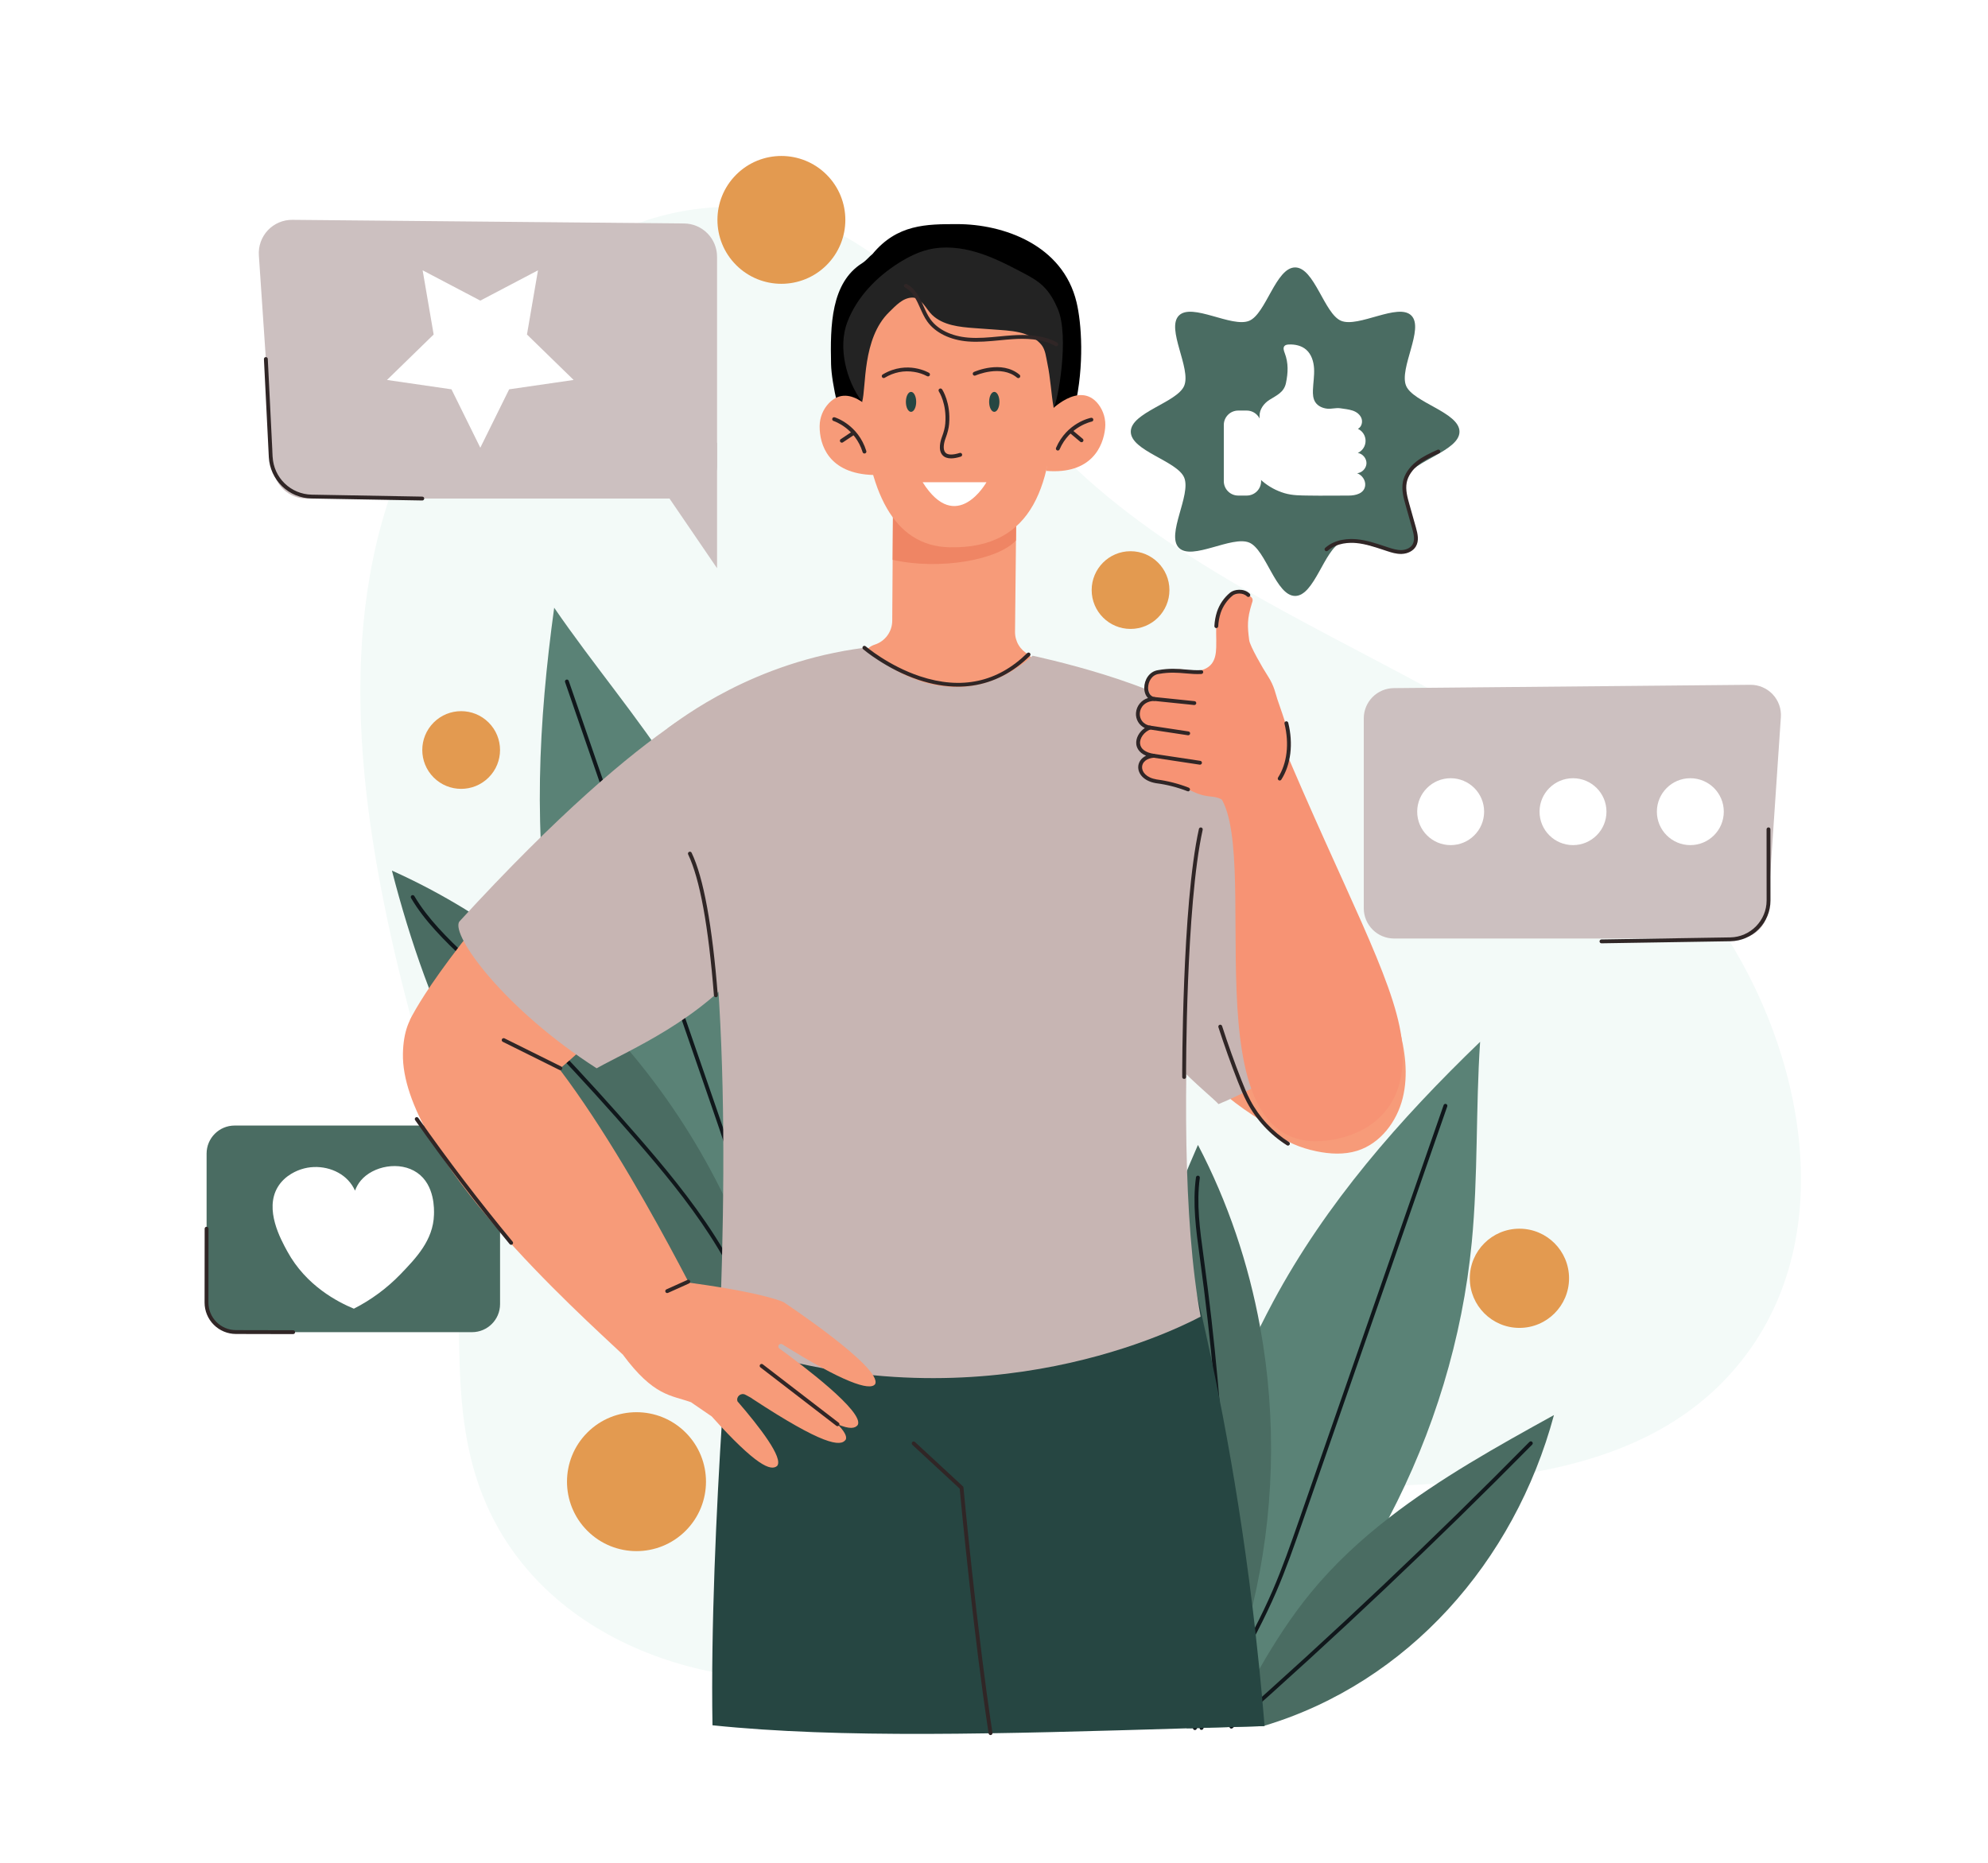 <svg width="447" height="419" viewBox="0 0 447 419" fill="none" xmlns="http://www.w3.org/2000/svg">
<rect x="0" y="0" width="447" height="419" fill="#333333" stroke="none"/>
<g clip-path="url(#clip0_85_50527)">
<path d="M447 -21H0V419H447V-21Z" fill="white"/>
<path d="M303.482 334.528C332.544 333.395 366.823 332.608 388.241 309.843C413.964 282.501 406.753 239.907 388.322 210.753C353.114 155.062 279.771 145.933 236.023 99.54C216.592 78.932 200.751 49.821 169.503 46.8C136.42 43.603 107.581 69.608 93.613 97.347C75.34 133.633 79.935 176.051 88.75 214.244C93.187 233.462 99.48 252.364 102.031 271.977C104.662 292.199 100.838 313.579 107.387 333.168C118.895 367.574 157.401 381.527 191.121 376.901C231.661 371.339 261.935 336.148 303.482 334.528Z" fill="#F3FAF8"/>
<path d="M106.129 253.099H52.762C49.278 253.099 46.453 255.922 46.453 259.405V293.256C46.453 296.739 49.278 299.562 52.762 299.562H106.129C109.613 299.562 112.438 296.739 112.438 293.256V259.405C112.438 255.922 109.613 253.099 106.129 253.099Z" fill="#4A6C62"/>
<path d="M65.92 299.996L53.037 299.968C51.169 299.961 49.379 299.215 48.06 297.892C46.741 296.569 46.001 294.778 46 292.911L46.017 276.293C46.017 276.178 46.063 276.068 46.144 275.986C46.226 275.905 46.336 275.859 46.451 275.859C46.566 275.859 46.676 275.905 46.758 275.986C46.839 276.068 46.885 276.178 46.885 276.293L46.867 292.911C46.867 294.549 47.516 296.12 48.673 297.28C49.83 298.439 51.399 299.094 53.038 299.099L65.92 299.127C66.035 299.127 66.145 299.173 66.227 299.254C66.308 299.336 66.354 299.446 66.354 299.561C66.354 299.676 66.308 299.786 66.227 299.868C66.145 299.949 66.035 299.995 65.92 299.995V299.996Z" fill="#302626"/>
<path d="M79.827 267.732C79.439 266.875 78.914 266.088 78.272 265.4C75.721 262.682 71.379 261.724 67.712 262.94C67.074 263.151 64.069 264.147 62.398 267.019C59.488 272.024 63.049 278.558 64.602 281.395C68.848 289.179 76.017 292.808 79.567 294.282C83.472 292.292 87.019 289.668 90.064 286.516C93.582 282.855 97.401 278.881 97.579 273.176C97.617 271.947 97.786 266.49 93.821 263.721C89.917 260.999 83.882 262.175 81.123 265.47C80.563 266.143 80.124 266.909 79.827 267.732Z" fill="white"/>
<path d="M390.699 211.04H313.453C311.646 211.04 309.913 210.323 308.636 209.046C307.358 207.769 306.641 206.037 306.641 204.231V161.545C306.641 159.75 307.35 158.028 308.614 156.752C309.878 155.477 311.594 154.752 313.39 154.736L393.566 153.99C394.504 153.982 395.434 154.167 396.297 154.534C397.16 154.901 397.938 155.443 398.582 156.124C399.227 156.806 399.723 157.614 400.04 158.496C400.358 159.378 400.489 160.317 400.427 161.253L397.499 204.685C397.384 206.409 396.618 208.025 395.355 209.205C394.092 210.386 392.427 211.042 390.699 211.04Z" fill="#CCC0C0"/>
<path d="M326.18 190.039C330.335 190.039 333.704 186.672 333.704 182.519C333.704 178.365 330.335 174.998 326.18 174.998C322.025 174.998 318.656 178.365 318.656 182.519C318.656 186.672 322.025 190.039 326.18 190.039Z" fill="white"/>
<path d="M353.688 190.039C357.843 190.039 361.212 186.672 361.212 182.519C361.212 178.365 357.843 174.998 353.688 174.998C349.533 174.998 346.164 178.365 346.164 182.519C346.164 186.672 349.533 190.039 353.688 190.039Z" fill="white"/>
<path d="M380.071 190.039C384.226 190.039 387.594 186.672 387.594 182.519C387.594 178.365 384.226 174.998 380.071 174.998C375.915 174.998 372.547 178.365 372.547 182.519C372.547 186.672 375.915 190.039 380.071 190.039Z" fill="white"/>
<path d="M360.094 212.119C359.979 212.12 359.868 212.075 359.786 211.995C359.704 211.914 359.657 211.804 359.656 211.689C359.655 211.574 359.7 211.464 359.781 211.382C359.861 211.3 359.971 211.253 360.086 211.252L389.058 210.789C393.562 210.717 397.225 206.995 397.221 202.492L397.21 186.487C397.21 186.372 397.256 186.262 397.337 186.18C397.419 186.099 397.529 186.053 397.644 186.053C397.759 186.053 397.87 186.099 397.951 186.18C398.032 186.262 398.078 186.372 398.078 186.487L398.089 202.492C398.091 204.897 397.146 207.207 395.459 208.921C393.772 210.636 391.478 211.619 389.072 211.657L360.1 212.12L360.094 212.119Z" fill="#302626"/>
<path d="M68.892 112.109H153.747C155.731 112.109 157.634 111.321 159.038 109.918C160.441 108.515 161.229 106.613 161.229 104.629V57.731C161.229 55.76 160.45 53.867 159.062 52.467C157.673 51.066 155.788 50.27 153.815 50.252L65.74 49.433C64.709 49.423 63.687 49.627 62.739 50.03C61.79 50.434 60.935 51.029 60.227 51.779C59.52 52.529 58.975 53.417 58.627 54.387C58.279 55.357 58.135 56.389 58.205 57.417L61.423 105.127C61.55 107.021 62.391 108.796 63.778 110.092C65.165 111.388 66.993 112.109 68.892 112.109Z" fill="#CCC0C0"/>
<path d="M161.229 99.554V127.772L145.227 104.327L161.229 99.554Z" fill="#CCC0C0"/>
<path d="M94.948 112.542H94.941L70.051 112.097C67.57 112.047 65.201 111.06 63.418 109.334C61.636 107.609 60.573 105.273 60.444 102.797L59.344 80.752C59.339 80.637 59.379 80.525 59.456 80.439C59.533 80.354 59.641 80.303 59.756 80.297C59.871 80.291 59.984 80.332 60.069 80.409C60.155 80.486 60.206 80.594 60.212 80.709L61.306 102.753C61.424 105.01 62.392 107.139 64.017 108.712C65.641 110.284 67.801 111.184 70.062 111.23L94.956 111.675C95.013 111.676 95.069 111.687 95.121 111.71C95.174 111.732 95.221 111.764 95.261 111.805C95.301 111.845 95.333 111.894 95.354 111.946C95.376 111.999 95.386 112.056 95.386 112.113C95.385 112.169 95.374 112.226 95.351 112.278C95.329 112.331 95.297 112.378 95.256 112.418C95.215 112.458 95.167 112.489 95.114 112.511C95.062 112.532 95.005 112.543 94.948 112.542Z" fill="#302626"/>
<path d="M107.998 67.6L120.966 60.785L118.489 75.218L128.98 85.439L114.482 87.545L107.998 100.677L101.514 87.545L87.016 85.439L97.507 75.218L95.031 60.785L107.998 67.6Z" fill="white"/>
<path d="M328.164 97.072C328.164 101.408 317.719 103.63 316.157 107.398C314.536 111.3 320.285 120.246 317.34 123.19C314.395 126.134 305.449 120.387 301.541 122.006C297.771 123.569 295.546 134.008 291.211 134.008C286.875 134.008 284.65 123.569 280.88 122.006C276.977 120.387 268.027 126.134 265.081 123.19C262.136 120.246 267.886 111.303 266.266 107.398C264.702 103.63 254.258 101.405 254.258 97.072C254.258 92.74 264.702 90.514 266.266 86.746C267.886 82.844 262.136 73.897 265.081 70.953C268.027 68.009 276.972 73.757 280.88 72.137C284.65 70.575 286.876 60.136 291.211 60.136C295.545 60.136 297.771 70.575 301.541 72.137C305.445 73.757 314.396 68.01 317.34 70.954C320.284 73.898 314.536 82.842 316.157 86.744C317.719 90.514 328.164 92.739 328.164 97.072Z" fill="#4A6C62"/>
<path d="M282.064 106.346C282.599 107.03 283.202 107.658 283.863 108.221C285.308 109.444 286.991 110.355 288.805 110.896C290.637 111.438 292.406 111.404 294.289 111.438C297.281 111.489 300.278 111.438 303.27 111.438C304.764 111.438 306.74 111.004 306.957 109.209C307.096 108.017 306.273 106.833 305.154 106.413C306.261 106.315 307.214 105.309 307.25 104.2C307.286 103.091 306.404 102.023 305.307 101.851C305.824 101.613 306.263 101.232 306.571 100.754C306.88 100.275 307.045 99.718 307.047 99.148C307.049 98.579 306.889 98.021 306.584 97.539C306.28 97.058 305.844 96.674 305.329 96.432C306.139 96.021 306.441 94.925 306.128 94.073C305.814 93.221 305.014 92.618 304.153 92.332C303.253 92.033 302.27 91.946 301.349 91.805C300.392 91.66 299.397 92.003 298.413 91.896C297.373 91.788 296.32 91.316 295.749 90.441C295.23 89.645 295.175 88.639 295.212 87.689C295.274 86.096 295.55 84.507 295.469 82.914C295.388 81.32 294.885 79.662 293.676 78.617C292.623 77.711 291.164 77.395 289.772 77.468C289.428 77.485 289.051 77.54 288.82 77.793C288.443 78.212 288.667 78.864 288.869 79.39C289.73 81.638 289.628 83.82 289.148 86.126C288.714 88.215 287.094 88.871 285.426 89.92C284.158 90.721 283.159 92.101 283.207 93.6C283.352 98.017 281.653 101.956 282.064 106.346Z" fill="white"/>
<path d="M280.322 92.323H278.41C276.622 92.323 275.172 93.772 275.172 95.56V108.2C275.172 109.987 276.622 111.437 278.41 111.437H280.322C282.11 111.437 283.56 109.987 283.56 108.2V95.56C283.56 93.772 282.11 92.323 280.322 92.323Z" fill="white"/>
<path d="M314.995 124.565C313.93 124.565 312.905 124.261 311.862 123.915C311.568 123.82 311.274 123.722 310.98 123.625C309.04 122.981 307.034 122.315 305 122.12C303.481 121.976 300.64 122.006 298.562 123.833C298.52 123.873 298.47 123.905 298.415 123.925C298.361 123.946 298.302 123.956 298.244 123.953C298.185 123.951 298.128 123.936 298.075 123.911C298.022 123.886 297.975 123.85 297.936 123.806C297.898 123.762 297.868 123.711 297.85 123.656C297.832 123.6 297.825 123.541 297.83 123.483C297.835 123.425 297.851 123.368 297.879 123.316C297.907 123.265 297.944 123.219 297.99 123.182C300.313 121.14 303.43 121.1 305.082 121.258C307.214 121.462 309.268 122.143 311.253 122.802C311.546 122.899 311.839 122.997 312.132 123.092C313.166 123.43 314.178 123.73 315.177 123.691C316.012 123.657 317.087 123.312 317.603 122.444C318.19 121.452 317.891 120.133 317.534 118.867L316.063 113.646C315.606 112.026 315.087 110.19 315.439 108.361C315.765 106.688 316.843 105.055 318.487 103.767C319.932 102.633 321.604 101.874 323.221 101.139C323.273 101.114 323.33 101.099 323.388 101.096C323.446 101.093 323.503 101.101 323.558 101.121C323.612 101.141 323.663 101.171 323.705 101.21C323.748 101.249 323.782 101.297 323.806 101.349C323.83 101.402 323.843 101.459 323.845 101.517C323.846 101.575 323.836 101.633 323.815 101.687C323.794 101.74 323.763 101.79 323.722 101.831C323.682 101.873 323.633 101.906 323.58 101.928C322.01 102.641 320.385 103.38 319.025 104.448C317.545 105.608 316.576 107.056 316.294 108.525C315.983 110.151 316.471 111.885 316.901 113.411L318.373 118.632C318.78 120.08 319.115 121.602 318.352 122.887C317.772 123.863 316.57 124.504 315.215 124.558C315.139 124.564 315.066 124.565 314.995 124.565Z" fill="#302626"/>
<path d="M332.803 234.269C331.798 249.27 332.369 264.361 330.928 279.329C328.849 300.953 322.377 322.078 312.285 341.311C304.695 355.801 295.072 369.133 283.707 380.901C281.295 383.395 278.804 385.812 276.236 388.153C276.154 388.229 276.071 388.305 275.989 388.379L272.105 388.487L270.147 388.547L268.662 388.59C268.277 388.603 267.891 388.614 267.507 388.625C268.375 380.857 267.309 372.662 267.239 364.832C267.106 349.912 269.647 335.085 274.223 320.864C274.466 320.103 274.717 319.344 274.976 318.588C277.319 311.682 280.111 304.937 283.334 298.396C284.287 296.474 285.269 294.567 286.281 292.677C298.175 270.528 314.7 251.721 332.803 234.269Z" fill="#5A8276"/>
<path d="M270.154 388.988C270.078 388.988 270.003 388.968 269.937 388.93C269.871 388.892 269.816 388.838 269.777 388.772C269.739 388.706 269.719 388.631 269.719 388.555C269.719 388.478 269.739 388.403 269.777 388.337C271.435 385.413 273.091 382.489 274.747 379.567C275.304 378.584 276.039 377.291 276.782 375.962C278.221 373.409 280.099 370.038 281.879 366.598C283.536 363.39 284.928 360.476 286.135 357.684C288.362 352.541 290.24 347.15 292.056 341.936L292.066 341.909C302.91 310.776 313.753 279.643 324.593 248.513C324.631 248.404 324.711 248.315 324.814 248.265C324.918 248.214 325.037 248.208 325.146 248.245C325.255 248.283 325.344 248.363 325.394 248.466C325.444 248.57 325.451 248.689 325.413 248.798C314.569 279.929 303.725 311.061 292.881 342.194L292.871 342.222C291.05 347.45 289.166 352.856 286.927 358.028C285.711 360.838 284.311 363.773 282.646 366.995C280.86 370.449 278.976 373.824 277.535 376.388C276.791 377.712 276.055 379.011 275.497 379.994C273.841 382.919 272.184 385.842 270.527 388.764C270.49 388.831 270.436 388.887 270.371 388.926C270.305 388.965 270.231 388.987 270.154 388.988Z" fill="#10171B"/>
<path d="M349.403 318.206C340.511 351.266 316.53 378.34 284.351 388.048L284.018 388.148L276.141 388.375C276.18 388.301 276.218 388.229 276.249 388.158C278.491 383.837 280.76 379.517 283.18 375.293C286.623 369.276 290.37 363.454 294.767 358.102C299.941 351.803 305.884 346.295 312.299 341.318C323.737 332.435 336.671 325.237 349.403 318.206Z" fill="#4A6C62"/>
<path d="M276.872 388.703C276.784 388.703 276.697 388.676 276.625 388.626C276.552 388.576 276.497 388.505 276.466 388.423C276.434 388.34 276.429 388.25 276.45 388.165C276.471 388.079 276.518 388.002 276.584 387.944C299.641 367.566 322.291 346.131 343.903 324.229C343.985 324.151 344.094 324.107 344.207 324.107C344.32 324.108 344.429 324.153 344.509 324.232C344.59 324.311 344.636 324.419 344.639 324.532C344.641 324.645 344.599 324.755 344.521 324.838C322.895 346.754 300.23 368.204 277.158 388.594C277.079 388.664 276.977 388.702 276.872 388.703Z" fill="#10171B"/>
<path d="M281.605 361.231C280.391 366.289 278.906 371.278 277.158 376.178C275.669 380.359 273.986 384.464 272.11 388.494L270.152 388.554L268.667 388.597C268.282 388.61 267.896 388.621 267.512 388.632L266.843 388.652C265.726 383.187 264.1 377.931 262.506 372.351C260.347 364.821 257.534 357.483 255.627 349.884C249.518 325.549 253.579 300.282 261.863 276.402C264.094 269.97 266.634 263.641 269.358 257.457C276.082 270.303 280.738 284.158 283.337 298.401C287.127 319.238 286.537 340.635 281.605 361.231Z" fill="#4A6C62"/>
<path d="M268.669 389.031C268.607 389.031 268.546 389.017 268.49 388.992C268.438 388.969 268.391 388.935 268.352 388.894C268.313 388.852 268.282 388.803 268.262 388.75C268.242 388.696 268.233 388.64 268.235 388.583C268.236 388.526 268.25 388.469 268.273 388.418C275.726 372.023 275.527 353.165 274.755 336.776C274.507 331.504 274.184 326.163 273.797 320.903C273.541 317.422 273.255 313.897 272.935 310.426C272.113 301.394 271.071 292.241 269.837 283.219L269.728 282.409C268.932 276.614 268.108 270.621 268.916 264.74C268.924 264.684 268.943 264.629 268.972 264.58C269 264.531 269.039 264.488 269.084 264.454C269.129 264.419 269.181 264.394 269.236 264.38C269.291 264.365 269.349 264.362 269.405 264.37C269.462 264.377 269.516 264.396 269.565 264.425C269.615 264.454 269.658 264.492 269.692 264.537C269.726 264.583 269.752 264.634 269.766 264.689C269.78 264.745 269.784 264.802 269.776 264.858C268.985 270.621 269.8 276.553 270.588 282.29L270.697 283.102C271.933 292.134 272.974 301.299 273.799 310.344C274.116 313.82 274.407 317.351 274.667 320.837C275.056 326.104 275.379 331.452 275.627 336.732C276.002 344.697 276.269 354.082 275.4 363.309C274.478 373.1 272.407 381.429 269.068 388.773C269.034 388.85 268.978 388.916 268.907 388.962C268.836 389.007 268.753 389.032 268.669 389.031Z" fill="#10171B"/>
<path d="M173.99 310.958C185.734 264.944 177.494 214.193 151.793 174.253C143.423 161.246 133.358 149.418 124.608 136.66C121.095 162.278 119.723 187.989 124.222 213.452C128.722 238.915 138.615 263.695 154.803 283.861C161.723 292.477 170.599 300.444 173.99 310.958Z" fill="#5A8276"/>
<path d="M173.638 310.552C173.533 310.553 173.432 310.517 173.352 310.449C173.272 310.381 173.22 310.287 173.204 310.184L170.262 290.987C169 282.754 167.695 274.241 165.524 266.056C164.043 260.472 162.123 254.913 160.266 249.537L127.058 153.391C127.038 153.337 127.029 153.279 127.032 153.221C127.034 153.164 127.048 153.107 127.073 153.055C127.098 153.002 127.132 152.956 127.175 152.917C127.219 152.878 127.269 152.849 127.323 152.83C127.378 152.811 127.436 152.803 127.494 152.807C127.551 152.811 127.608 152.826 127.659 152.852C127.711 152.878 127.757 152.914 127.795 152.958C127.832 153.002 127.861 153.053 127.878 153.108L161.087 249.254C162.947 254.646 164.873 260.22 166.363 265.838C168.545 274.064 169.854 282.6 171.12 290.856L174.062 310.053C174.07 310.109 174.068 310.166 174.054 310.222C174.041 310.277 174.016 310.329 173.983 310.375C173.949 310.421 173.906 310.46 173.858 310.489C173.809 310.519 173.755 310.538 173.698 310.547C173.678 310.55 173.658 310.552 173.638 310.552Z" fill="#10171B"/>
<path d="M175.647 308.992C167.421 260.006 133.47 216.084 88.125 195.767C96.307 227.488 109.958 259.154 135.897 279.175C142.277 284.1 149.224 288.239 155.763 292.949C162.889 298.081 169.616 302.609 175.647 308.992Z" fill="#4A6C62"/>
<path d="M171.345 303.634C171.246 303.634 171.151 303.601 171.074 303.54C170.997 303.479 170.944 303.393 170.922 303.297C166.726 284.87 154.317 269.428 143.014 256.403C130.977 242.528 118.16 229.023 104.932 216.269L104.322 215.68C99.984 211.508 95.51 207.194 92.419 201.932C92.361 201.833 92.344 201.715 92.373 201.603C92.402 201.492 92.474 201.397 92.574 201.339C92.673 201.28 92.791 201.264 92.903 201.293C93.014 201.322 93.109 201.394 93.167 201.493C96.197 206.652 100.634 210.923 104.924 215.055L105.536 215.645C118.78 228.416 131.611 241.938 143.67 255.84C149.162 262.169 155.482 269.742 160.709 277.912C166.269 286.603 169.886 294.846 171.77 303.111C171.795 303.223 171.775 303.34 171.714 303.437C171.653 303.534 171.556 303.603 171.444 303.629C171.411 303.635 171.378 303.637 171.345 303.634Z" fill="#10171B"/>
<path d="M284.346 388.138L284.005 388.148L276.128 388.375L275.995 388.381L272.111 388.489L270.153 388.549L268.668 388.592C268.283 388.605 267.897 388.616 267.513 388.627L266.844 388.646C224.579 389.908 188.895 390.945 160.201 387.959C159.451 343.942 165.153 282.041 165.153 282.041C165.153 282.041 242.627 276.743 261.866 276.397C263.644 276.366 264.925 276.375 265.6 276.436C267.552 284.451 270.399 295.803 273.367 310.381C273.901 313.012 274.439 315.748 274.982 318.588C277.313 330.865 279.645 345.097 281.607 361.226C281.831 363.058 282.048 364.914 282.258 366.794C282.573 369.57 282.876 372.399 283.168 375.283C283.354 377.132 283.535 379.003 283.71 380.897C283.927 383.243 284.135 385.625 284.335 388.041C284.341 388.082 284.342 388.108 284.346 388.138Z" fill="#264642"/>
<path d="M222.721 390.163C222.617 390.163 222.517 390.125 222.438 390.058C222.36 389.99 222.308 389.897 222.292 389.794C218.896 367.597 216.019 337.265 215.786 334.746L205.139 324.894C205.055 324.816 205.005 324.707 205 324.592C204.996 324.477 205.037 324.365 205.116 324.281C205.194 324.197 205.302 324.147 205.417 324.142C205.532 324.138 205.644 324.18 205.729 324.258L216.497 334.222C216.575 334.295 216.624 334.394 216.634 334.5C216.663 334.819 219.628 366.63 223.153 389.664C223.171 389.778 223.142 389.893 223.074 389.986C223.006 390.078 222.904 390.14 222.79 390.157C222.767 390.161 222.744 390.163 222.721 390.163Z" fill="#302626"/>
<path d="M150.066 300.24C151.917 299.487 155.258 288.946 154.766 288.199C145.417 270.323 118.856 221.295 103.571 222.788C95.815 223.547 90.788 227.208 90.597 236.946C90.153 259.657 130.281 295.386 140.047 304.611C143.34 302.944 146.644 301.628 150.066 300.24Z" fill="#F79B79"/>
<path d="M289.683 212.14L305.552 227.25L302.288 258.813C302.288 258.813 277.536 258.128 254.402 221.587C253.979 220.612 289.683 212.14 289.683 212.14Z" fill="#F79B79"/>
<path d="M272.017 162.809C272.017 162.809 286.613 176.449 301.631 223.815C301.631 227.429 295.47 239.365 273.978 248.281C271.047 244.62 212.008 201.673 272.017 162.809Z" fill="#C7B5B3"/>
<path d="M150.017 217.115C150.017 217.115 131.86 236.654 116.166 248.078C117.195 247.307 92.172 229.41 92.172 229.41C92.172 229.41 97.731 216.413 129.355 182.447C130.146 181.984 150.017 217.115 150.017 217.115Z" fill="#F79B79"/>
<path d="M166.467 154.816C166.467 154.816 148.123 158.273 103.258 207.254C101.359 210.328 113.405 226.912 134.154 240.222C149.204 231.866 198.29 213.17 166.467 154.816Z" fill="#C7B5B3"/>
<path d="M241.633 91.697C241.346 92.926 239.276 98.973 237.848 100.878C232.089 108.562 224.865 113.583 215.237 113.583C207.615 113.583 200.456 110.454 194.849 105.304C192.119 102.795 192.61 102.443 190.97 99.109C189.047 95.197 186.965 86.249 186.865 81.891C186.666 73.208 186.837 63.6 193.862 59.174C194.737 58.622 195.38 57.765 196.179 57.123C201.746 50.396 208.308 50.396 215.238 50.396C225.549 50.396 238.997 55.008 242.075 68.022C243.157 72.608 243.895 81.99 241.633 91.697Z" fill="black"/>
<path d="M200.619 139.596L200.9 97.948L228.553 110.818L228.228 142.081C228.217 143.126 228.495 144.155 229.033 145.052C229.57 145.949 230.345 146.68 231.272 147.165L236.977 153.971C236.977 153.971 226.374 187.757 187.992 153.971C192.922 152.57 192.688 146.245 196.691 144.954C197.827 144.588 198.817 143.873 199.523 142.911C200.228 141.949 200.612 140.789 200.619 139.596Z" fill="#F79B79"/>
<path d="M200.711 125.885C211.417 128.293 224.514 125.87 228.438 121.515L228.546 110.818L200.861 103.513L200.711 125.885Z" fill="#EF8564"/>
<path d="M193.926 91.856C195.148 110.238 200.751 122.793 213.494 123.069C232.656 123.482 236.745 108.48 236.978 88.978C237.195 70.558 225.706 59.839 212.988 60.687C200.27 61.536 192.702 73.475 193.926 91.856Z" fill="#F79B79"/>
<path d="M204.846 92.613C205.485 92.613 206.004 91.607 206.004 90.367C206.004 89.126 205.485 88.121 204.846 88.121C204.206 88.121 203.688 89.126 203.688 90.367C203.688 91.607 204.206 92.613 204.846 92.613Z" fill="#264642"/>
<path d="M223.564 92.613C224.204 92.613 224.723 91.607 224.723 90.367C224.723 89.126 224.204 88.121 223.564 88.121C222.925 88.121 222.406 89.126 222.406 90.367C222.406 91.607 222.925 92.613 223.564 92.613Z" fill="#264642"/>
<path d="M235.895 92.652C235.895 92.652 242.684 85.399 246.971 90.904C248.148 92.439 248.691 94.367 248.489 96.291C248.081 100.355 245.414 106.723 235.266 105.888C235.309 106.342 235.895 92.652 235.895 92.652Z" fill="#F79B79"/>
<path d="M237.848 101.312C237.789 101.312 237.73 101.3 237.676 101.276C237.624 101.253 237.577 101.221 237.537 101.18C237.497 101.139 237.466 101.091 237.445 101.038C237.424 100.985 237.413 100.928 237.414 100.871C237.415 100.814 237.427 100.758 237.45 100.706C239.899 95.046 245.114 93.985 245.334 93.947C245.445 93.93 245.558 93.957 245.65 94.022C245.742 94.086 245.805 94.184 245.826 94.294C245.847 94.404 245.825 94.518 245.764 94.612C245.702 94.706 245.607 94.773 245.498 94.798C245.443 94.809 240.51 95.828 238.247 101.05C238.213 101.128 238.157 101.194 238.086 101.241C238.015 101.287 237.932 101.312 237.848 101.312Z" fill="#302626"/>
<path d="M243.177 99.442C243.075 99.442 242.977 99.406 242.899 99.341L240.575 97.39C240.529 97.354 240.49 97.309 240.462 97.259C240.433 97.208 240.415 97.151 240.409 97.093C240.402 97.035 240.408 96.977 240.425 96.921C240.442 96.865 240.47 96.813 240.507 96.768C240.545 96.723 240.591 96.686 240.643 96.66C240.695 96.633 240.752 96.618 240.81 96.614C240.869 96.61 240.927 96.618 240.982 96.637C241.038 96.656 241.088 96.686 241.132 96.725L243.456 98.677C243.524 98.734 243.573 98.81 243.596 98.897C243.62 98.983 243.616 99.074 243.585 99.157C243.555 99.241 243.499 99.314 243.426 99.365C243.353 99.416 243.266 99.443 243.177 99.443V99.442Z" fill="#302626"/>
<path d="M197.215 93.585C197.215 93.585 191.258 85.633 186.395 90.64C185.058 92.037 184.307 93.893 184.297 95.827C184.258 99.911 186.215 106.532 196.392 106.81C196.301 107.258 197.215 93.585 197.215 93.585Z" fill="#F79B79"/>
<path d="M194.375 101.982C194.282 101.982 194.192 101.953 194.118 101.898C194.043 101.843 193.988 101.765 193.961 101.677C192.284 96.235 187.483 94.685 187.436 94.67C187.38 94.655 187.327 94.628 187.282 94.592C187.236 94.556 187.198 94.511 187.171 94.46C187.143 94.41 187.125 94.354 187.119 94.296C187.114 94.238 187.119 94.18 187.137 94.124C187.154 94.069 187.182 94.017 187.219 93.973C187.257 93.928 187.303 93.892 187.354 93.866C187.406 93.839 187.463 93.824 187.521 93.82C187.579 93.816 187.637 93.823 187.692 93.842C187.909 93.908 192.974 95.529 194.79 101.421C194.81 101.486 194.815 101.555 194.803 101.622C194.792 101.689 194.765 101.752 194.725 101.807C194.684 101.861 194.632 101.906 194.571 101.936C194.51 101.967 194.443 101.983 194.375 101.982Z" fill="#302626"/>
<path d="M189.286 99.543C189.193 99.543 189.102 99.513 189.027 99.457C188.952 99.402 188.897 99.324 188.87 99.235C188.843 99.145 188.846 99.05 188.877 98.962C188.909 98.875 188.967 98.799 189.045 98.748L191.568 97.067C191.664 97.005 191.78 96.984 191.892 97.008C192.003 97.031 192.101 97.097 192.164 97.192C192.227 97.286 192.25 97.402 192.228 97.514C192.207 97.625 192.142 97.724 192.049 97.789L189.526 99.47C189.455 99.517 189.371 99.543 189.286 99.543Z" fill="#302626"/>
<path d="M228.966 85.026C228.864 85.026 228.766 84.99 228.688 84.925C225.073 81.908 219.388 84.414 219.332 84.439C219.28 84.462 219.224 84.475 219.167 84.477C219.11 84.479 219.053 84.47 219 84.45C218.946 84.43 218.897 84.399 218.856 84.36C218.814 84.321 218.781 84.275 218.757 84.223C218.734 84.171 218.721 84.115 218.719 84.058C218.717 84.001 218.727 83.944 218.747 83.891C218.767 83.838 218.797 83.789 218.836 83.747C218.875 83.706 218.922 83.672 218.974 83.649C219.226 83.535 225.208 80.891 229.244 84.26C229.313 84.317 229.362 84.394 229.385 84.48C229.408 84.566 229.404 84.657 229.374 84.741C229.343 84.825 229.288 84.897 229.215 84.948C229.142 84.999 229.055 85.026 228.966 85.026Z" fill="#302626"/>
<path d="M236.91 91.697C236.335 88.402 236.211 85.044 235.511 81.766C235.211 80.357 235.077 78.659 234.152 77.525C233.238 76.409 231.917 75.626 230.574 75.147C228.691 74.477 226.67 74.328 224.678 74.184L219.147 73.785C215.742 73.539 212.039 73.167 209.575 70.804C208.199 69.485 207.17 66.837 205.051 66.919C202.932 67.001 201.364 68.788 199.925 70.183C193.794 76.136 194.804 87.231 193.843 90.367C190.241 85.558 188.374 78.062 190.518 72.435C192.662 66.808 197.075 62.279 202.144 59.09C204.195 57.8 206.388 56.696 208.737 56.126C212.326 55.259 216.129 55.672 219.667 56.741C223.204 57.809 226.517 59.507 229.791 61.227C231.501 62.126 233.232 63.05 234.615 64.403C236.038 65.793 237.029 67.573 237.821 69.403C240.529 75.674 237.818 90.456 236.91 91.697Z" fill="#232323"/>
<path d="M207.453 108.431H221.806C221.806 108.431 215.058 120.5 207.453 108.431Z" fill="white"/>
<path d="M213.849 103.076C213.025 103.076 212.391 102.845 211.954 102.384C210.849 101.217 211.481 99.089 211.804 98.229C212.238 97.079 212.471 96.132 212.545 95.25C212.921 90.778 211.123 88.059 211.106 88.032C211.041 87.937 211.017 87.82 211.039 87.707C211.061 87.594 211.127 87.494 211.222 87.43C211.318 87.365 211.435 87.342 211.548 87.364C211.661 87.385 211.76 87.451 211.825 87.546C211.906 87.667 213.81 90.549 213.409 95.323C213.329 96.287 213.076 97.307 212.616 98.533C212.189 99.671 211.956 101.125 212.584 101.785C213.094 102.327 214.195 102.349 215.768 101.856C215.822 101.837 215.88 101.83 215.938 101.834C215.995 101.839 216.051 101.854 216.102 101.88C216.154 101.907 216.199 101.943 216.237 101.987C216.274 102.031 216.302 102.082 216.319 102.137C216.337 102.192 216.343 102.249 216.337 102.307C216.332 102.364 216.315 102.42 216.288 102.471C216.261 102.522 216.224 102.567 216.179 102.603C216.135 102.639 216.083 102.666 216.028 102.683C215.194 102.945 214.466 103.076 213.849 103.076Z" fill="#302626"/>
<path d="M198.701 85.01C198.606 85.01 198.513 84.98 198.438 84.922C198.362 84.865 198.307 84.784 198.282 84.693C198.256 84.601 198.261 84.504 198.296 84.416C198.332 84.328 198.395 84.254 198.476 84.205C201.313 82.504 203.988 82.492 205.734 82.781C207.628 83.096 208.844 83.811 208.895 83.841C208.992 83.9 209.062 83.995 209.089 84.106C209.116 84.216 209.099 84.333 209.041 84.431C208.983 84.528 208.889 84.6 208.779 84.629C208.669 84.658 208.552 84.642 208.453 84.586C207.548 84.108 206.569 83.785 205.558 83.631C203.239 83.255 201.003 83.698 198.923 84.948C198.856 84.989 198.779 85.01 198.701 85.01Z" fill="#302626"/>
<path d="M194.352 145.662C194.352 145.662 213.113 164.267 232.186 147.446C232.553 147.555 261.312 153.517 272.017 162.809C271.129 166.603 261.912 252.352 269.962 296.064C262.171 300.183 217.367 321.512 161.736 301.376C163.664 253.479 163.651 193.089 150.016 163.823C153.031 161.701 169.276 148.867 194.352 145.662Z" fill="#C7B5B3"/>
<path d="M215.379 154.404C212.537 154.404 209.575 153.894 206.531 152.879C199.355 150.486 194.132 146.036 194.079 145.991C194.035 145.954 193.998 145.909 193.971 145.858C193.945 145.807 193.928 145.751 193.923 145.693C193.919 145.636 193.925 145.578 193.943 145.523C193.961 145.468 193.989 145.417 194.027 145.373C194.065 145.33 194.111 145.294 194.162 145.268C194.214 145.242 194.27 145.227 194.328 145.224C194.386 145.22 194.443 145.228 194.498 145.247C194.552 145.266 194.603 145.295 194.646 145.334C194.697 145.377 199.81 149.729 206.83 152.065C216.179 155.174 224.301 153.421 230.974 146.856C231.056 146.778 231.166 146.736 231.279 146.739C231.392 146.741 231.5 146.787 231.58 146.868C231.659 146.949 231.704 147.057 231.704 147.17C231.705 147.283 231.661 147.392 231.582 147.474C227.773 151.222 223.423 153.475 218.651 154.17C217.568 154.327 216.474 154.405 215.379 154.404Z" fill="#302626"/>
<path d="M160.962 224.248C160.852 224.249 160.747 224.208 160.666 224.134C160.586 224.059 160.536 223.958 160.528 223.848C159.303 208.285 157.354 197.617 154.738 192.152C154.711 192.1 154.694 192.043 154.689 191.985C154.684 191.927 154.691 191.868 154.709 191.813C154.728 191.757 154.757 191.706 154.796 191.662C154.834 191.618 154.881 191.582 154.934 191.557C154.987 191.532 155.044 191.518 155.103 191.515C155.161 191.513 155.219 191.522 155.274 191.542C155.329 191.563 155.379 191.595 155.421 191.635C155.463 191.675 155.497 191.724 155.52 191.778C158.183 197.343 160.158 208.11 161.392 223.781C161.401 223.896 161.364 224.009 161.29 224.097C161.215 224.184 161.109 224.238 160.994 224.247L160.962 224.248Z" fill="#302626"/>
<path d="M266.254 242.616C266.139 242.616 266.029 242.57 265.947 242.489C265.866 242.408 265.82 242.297 265.82 242.182C265.82 241.799 265.752 203.627 269.576 186.399C269.602 186.288 269.671 186.192 269.767 186.131C269.864 186.071 269.98 186.051 270.092 186.075C270.203 186.1 270.3 186.167 270.362 186.263C270.424 186.359 270.446 186.475 270.423 186.587C266.62 203.722 266.687 241.798 266.688 242.18C266.688 242.295 266.642 242.405 266.561 242.487C266.48 242.568 266.369 242.614 266.254 242.614V242.616Z" fill="#302626"/>
<path d="M147.139 287.45C147.139 287.45 168.563 289.756 176.122 292.767C175.929 292.822 162.436 310.948 155.359 315.308C150.871 313.697 147.015 314.007 140.047 304.611C141.45 302.306 147.139 287.45 147.139 287.45Z" fill="#F79B79"/>
<path d="M174.735 329.643C176.214 327.889 170.792 320.863 165.833 315.128C165.833 315.112 165.823 315.098 165.819 315.084C165.482 314.037 166.615 313.117 167.59 313.625C168.464 314.083 169.149 314.459 169.126 314.506C185.083 324.992 189.052 325.388 190.164 323.72C190.518 322.942 189.741 321.715 188.31 320.268C191.08 321.452 192.285 321.199 192.864 320.432C194.392 317.527 180.502 307.055 175.252 303.241C175.177 303.187 175.116 303.116 175.075 303.033C175.034 302.95 175.014 302.858 175.017 302.766C175.019 302.673 175.044 302.583 175.09 302.503C175.136 302.422 175.2 302.354 175.278 302.304L175.289 302.298C175.381 302.242 175.486 302.212 175.594 302.212C175.701 302.212 175.807 302.242 175.898 302.298C189.43 310.753 195.568 312.852 196.762 311.261C198.641 307.684 176.123 292.767 176.123 292.767L155.359 315.308L160.022 318.502C170.116 329.71 173.347 330.836 174.735 329.643Z" fill="#F79B79"/>
<path d="M188.309 320.7C188.213 320.7 188.12 320.669 188.044 320.61L170.982 307.48C170.891 307.41 170.831 307.307 170.816 307.193C170.801 307.079 170.832 306.963 170.903 306.872C170.973 306.781 171.076 306.722 171.19 306.707C171.304 306.692 171.42 306.723 171.511 306.793L188.578 319.923C188.649 319.978 188.702 320.054 188.728 320.141C188.754 320.228 188.753 320.321 188.724 320.406C188.695 320.492 188.639 320.566 188.566 320.619C188.492 320.672 188.404 320.7 188.313 320.7H188.309Z" fill="#302626"/>
<path d="M126.004 240.653C125.937 240.653 125.871 240.637 125.811 240.607L113.054 234.269C112.95 234.218 112.872 234.128 112.835 234.019C112.798 233.91 112.807 233.791 112.858 233.688C112.909 233.585 112.999 233.506 113.108 233.47C113.217 233.433 113.336 233.441 113.44 233.492L126.195 239.827C126.283 239.87 126.353 239.942 126.395 240.031C126.437 240.119 126.448 240.22 126.426 240.315C126.403 240.411 126.349 240.496 126.272 240.556C126.195 240.617 126.1 240.65 126.002 240.65L126.004 240.653Z" fill="#302626"/>
<path d="M237.502 77.856C237.429 77.856 237.357 77.837 237.293 77.801C234.173 76.066 230.338 76.097 227.724 76.266C226.741 76.33 225.736 76.426 224.766 76.521C222.427 76.745 220.007 76.978 217.609 76.782C213.637 76.457 210.324 74.831 208.519 72.326C207.832 71.373 207.355 70.299 206.892 69.26C206.71 68.852 206.522 68.43 206.326 68.025C205.486 66.29 204.585 65.223 203.489 64.653C203.39 64.599 203.317 64.508 203.284 64.4C203.251 64.291 203.262 64.175 203.314 64.075C203.366 63.974 203.455 63.898 203.563 63.863C203.67 63.827 203.787 63.835 203.888 63.884C205.556 64.751 206.524 66.446 207.107 67.646C207.309 68.064 207.5 68.493 207.685 68.908C208.149 69.952 208.588 70.938 209.223 71.82C210.879 74.118 213.961 75.613 217.681 75.917C220 76.108 222.38 75.879 224.681 75.657C225.657 75.562 226.669 75.466 227.667 75.401C230.39 75.224 234.39 75.203 237.713 77.043C237.797 77.09 237.863 77.163 237.901 77.251C237.939 77.34 237.947 77.438 237.923 77.531C237.898 77.625 237.844 77.707 237.767 77.766C237.691 77.825 237.598 77.856 237.501 77.856H237.502Z" fill="#302626"/>
<path d="M150.02 290.767C149.921 290.767 149.824 290.733 149.747 290.671C149.67 290.608 149.616 290.521 149.596 290.424C149.575 290.327 149.588 290.226 149.633 290.137C149.678 290.049 149.752 289.978 149.842 289.938L154.589 287.803C154.641 287.78 154.697 287.767 154.754 287.766C154.811 287.764 154.867 287.773 154.921 287.794C154.974 287.814 155.023 287.844 155.064 287.883C155.106 287.923 155.139 287.969 155.162 288.021C155.186 288.073 155.199 288.129 155.2 288.186C155.202 288.243 155.193 288.3 155.172 288.353C155.152 288.406 155.122 288.455 155.082 288.497C155.043 288.538 154.996 288.571 154.944 288.595L150.198 290.729C150.142 290.754 150.081 290.767 150.02 290.767Z" fill="#302626"/>
<path d="M114.934 279.919C114.87 279.919 114.807 279.905 114.749 279.878C114.691 279.851 114.64 279.811 114.599 279.762C107.18 270.793 100.03 261.415 93.344 251.887C93.278 251.793 93.252 251.676 93.272 251.563C93.292 251.449 93.356 251.349 93.451 251.283C93.545 251.217 93.662 251.191 93.775 251.211C93.889 251.231 93.989 251.295 94.055 251.389C100.725 260.899 107.861 270.259 115.266 279.209C115.339 279.298 115.374 279.412 115.363 279.526C115.352 279.641 115.296 279.746 115.207 279.819C115.13 279.883 115.034 279.918 114.934 279.919Z" fill="#302626"/>
<path d="M314.478 230.824C315.939 236.064 316.706 241.657 315.395 246.936C314.084 252.216 310.385 257.132 305.192 258.763C302.229 259.695 299.017 259.516 295.975 258.88C292.486 258.151 289.066 256.8 286.332 254.514C283.598 252.228 281.603 248.936 281.344 245.382L314.478 230.824Z" fill="#F79B79"/>
<path d="M287.821 165.939C287.821 165.939 269.457 174.213 273.419 178.043C284.892 189.125 265.937 260.406 298.411 256.473C308.221 255.221 317.194 248.715 315.124 233.37C313.307 219.891 302.058 199.943 287.821 165.939Z" fill="#F79374"/>
<path d="M289.276 171.892C288.492 172.757 287.623 173.54 286.681 174.23C284.635 175.73 280.569 184.354 278.093 184.902C275.979 185.37 278.343 179.699 272.381 179.127C268.393 178.741 268.425 177.521 263.621 176.38C262.133 176.027 261.126 176.076 260.017 175.69C257.073 174.666 256.222 173.405 256.898 171.218C257.374 169.684 258.54 170.105 259.4 169.939C257.924 169.701 255.646 168.051 255.704 166.559C255.763 165.066 257.051 163.721 258.54 163.598C257.207 162.863 255.812 161.398 255.916 159.88C256.02 158.363 258.085 157.712 259.501 157.171C258.454 156.541 257.692 154.195 258.199 153.083C258.707 151.971 259.835 151.24 261.019 150.94C262.254 150.627 263.581 150.604 264.831 150.506C266.132 150.398 267.423 150.959 268.76 150.913C270.169 150.864 271.624 150.339 272.476 149.22C273.249 148.203 273.422 146.859 273.464 145.582C273.537 143.437 273.32 141.279 273.584 139.15C273.849 137.021 274.018 136.713 275.536 134.953C276.754 133.544 278.239 132.757 279.966 133.466C282.171 134.372 281.67 135.062 281.447 135.785C280.394 139.207 280.471 140.841 280.885 143.981C281.054 145.263 283.88 150.191 285.079 152.03C286.541 154.272 286.83 156.123 287.192 157.171C290.769 167.549 290.255 166.04 289.276 171.892Z" fill="#F79374"/>
<path d="M267.133 177.942C267.079 177.942 267.026 177.932 266.976 177.913C264.721 177.033 262.367 176.431 259.966 176.12H259.951C257.086 175.644 255.867 173.915 255.929 172.411C255.968 171.474 256.535 170.489 257.696 169.935C255.911 169.199 255.557 167.93 255.492 167.334C255.347 165.991 256.136 164.571 257.411 163.709C256.773 163.411 256.241 162.925 255.886 162.317C255.531 161.709 255.37 161.007 255.424 160.305C255.485 159.539 255.776 158.81 256.26 158.213C256.744 157.616 257.398 157.181 258.136 156.963C257.593 156.436 257.284 155.628 257.289 154.66C257.295 152.908 258.373 150.984 260.412 150.689C262.941 150.233 264.85 150.399 266.696 150.56C267.84 150.659 268.921 150.752 270.083 150.687C270.198 150.681 270.311 150.72 270.397 150.797C270.482 150.874 270.534 150.982 270.541 151.097C270.547 151.212 270.508 151.324 270.431 151.41C270.354 151.496 270.246 151.548 270.131 151.555C268.908 151.623 267.797 151.526 266.621 151.425C264.83 151.27 262.977 151.108 260.558 151.545H260.542C258.982 151.762 258.162 153.279 258.156 154.662C258.156 155.566 258.522 156.59 259.566 156.748C259.681 156.755 259.789 156.807 259.865 156.893C259.941 156.979 259.981 157.092 259.974 157.207C259.967 157.322 259.914 157.43 259.828 157.506C259.742 157.583 259.629 157.622 259.514 157.615C257.412 157.676 256.379 159.042 256.287 160.369C256.204 161.562 256.892 162.891 258.614 163.182C258.707 163.198 258.793 163.245 258.858 163.314C258.923 163.384 258.963 163.473 258.972 163.567C258.981 163.662 258.959 163.757 258.909 163.838C258.859 163.919 258.784 163.981 258.695 164.015C257.246 164.565 256.216 165.985 256.352 167.246C256.479 168.429 257.585 169.237 259.465 169.522C259.57 169.538 259.665 169.592 259.733 169.674C259.801 169.756 259.837 169.859 259.833 169.965C259.829 170.072 259.787 170.173 259.714 170.25C259.64 170.326 259.542 170.374 259.436 170.383C257.877 170.511 256.84 171.325 256.792 172.457C256.744 173.59 257.745 174.882 260.082 175.276C262.549 175.596 264.969 176.215 267.287 177.118C267.381 177.155 267.46 177.223 267.509 177.312C267.559 177.4 267.575 177.503 267.557 177.603C267.538 177.702 267.485 177.792 267.407 177.857C267.329 177.921 267.231 177.956 267.13 177.956L267.133 177.942Z" fill="#302626"/>
<path d="M268.524 158.533H268.48L259.454 157.604C259.397 157.598 259.342 157.581 259.291 157.554C259.241 157.527 259.197 157.49 259.16 157.446C259.124 157.401 259.097 157.35 259.081 157.295C259.064 157.241 259.059 157.183 259.065 157.126C259.071 157.069 259.088 157.014 259.115 156.963C259.142 156.913 259.179 156.869 259.223 156.832C259.268 156.796 259.319 156.769 259.374 156.753C259.428 156.736 259.486 156.731 259.543 156.737L268.569 157.665C268.684 157.671 268.792 157.722 268.869 157.807C268.946 157.893 268.986 158.006 268.98 158.121C268.974 158.236 268.923 158.343 268.837 158.421C268.752 158.498 268.639 158.538 268.524 158.532V158.533Z" fill="#302626"/>
<path d="M267.133 165.331C267.111 165.332 267.089 165.332 267.067 165.331L258.478 164.03C258.364 164.013 258.262 163.951 258.194 163.858C258.126 163.766 258.097 163.65 258.114 163.536C258.132 163.422 258.193 163.32 258.286 163.252C258.379 163.184 258.494 163.155 258.608 163.172L267.197 164.473C267.312 164.482 267.419 164.535 267.494 164.623C267.57 164.71 267.607 164.824 267.599 164.939C267.59 165.054 267.536 165.161 267.449 165.236C267.362 165.311 267.248 165.349 267.133 165.34V165.331Z" fill="#302626"/>
<path d="M269.786 171.943C269.765 171.944 269.743 171.944 269.721 171.943L259.337 170.375C259.28 170.368 259.225 170.349 259.175 170.32C259.126 170.29 259.082 170.252 259.048 170.206C259.013 170.16 258.988 170.107 258.974 170.052C258.96 169.996 258.957 169.938 258.966 169.881C258.974 169.824 258.994 169.77 259.024 169.72C259.054 169.671 259.093 169.628 259.14 169.595C259.186 169.561 259.239 169.537 259.295 169.523C259.351 169.51 259.409 169.508 259.466 169.518L269.852 171.084C269.967 171.093 270.073 171.147 270.149 171.234C270.224 171.321 270.261 171.435 270.253 171.55C270.244 171.665 270.19 171.772 270.103 171.847C270.015 171.922 269.901 171.96 269.786 171.951V171.943Z" fill="#302626"/>
<path d="M273.489 141.238H273.461C273.404 141.234 273.349 141.219 273.297 141.194C273.246 141.169 273.2 141.134 273.163 141.091C273.125 141.049 273.096 140.999 273.078 140.945C273.059 140.891 273.052 140.834 273.056 140.777C273.11 139.685 273.305 138.605 273.638 137.564C274.2 135.885 275.221 134.397 276.586 133.27C277.507 132.511 279.679 132.216 280.986 133.486C281.028 133.526 281.062 133.573 281.086 133.626C281.109 133.679 281.122 133.736 281.124 133.793C281.125 133.851 281.115 133.909 281.094 133.962C281.072 134.016 281.041 134.065 281 134.106C280.96 134.148 280.912 134.18 280.858 134.203C280.805 134.225 280.748 134.237 280.69 134.237C280.632 134.237 280.575 134.225 280.522 134.203C280.468 134.18 280.42 134.148 280.38 134.106C279.429 133.178 277.8 133.387 277.14 133.933C275.904 134.962 274.976 136.312 274.46 137.835C274.15 138.805 273.968 139.811 273.918 140.828C273.912 140.938 273.864 141.041 273.785 141.117C273.705 141.193 273.599 141.236 273.489 141.238Z" fill="#302626"/>
<path d="M287.738 175.508C287.66 175.508 287.584 175.487 287.517 175.447C287.45 175.407 287.395 175.351 287.358 175.282C287.321 175.214 287.302 175.137 287.305 175.06C287.307 174.982 287.331 174.907 287.373 174.841C289.398 171.665 289.925 167.253 288.817 162.731C288.804 162.676 288.801 162.618 288.81 162.562C288.818 162.506 288.838 162.452 288.867 162.403C288.897 162.354 288.936 162.312 288.982 162.278C289.027 162.244 289.08 162.22 289.135 162.207C289.19 162.193 289.248 162.19 289.304 162.199C289.36 162.208 289.414 162.227 289.463 162.257C289.512 162.286 289.554 162.325 289.588 162.371C289.622 162.417 289.646 162.469 289.66 162.524C290.824 167.274 290.257 171.933 288.105 175.307C288.065 175.369 288.011 175.419 287.947 175.454C287.883 175.489 287.811 175.508 287.738 175.508Z" fill="#302626"/>
<path d="M289.597 257.604C289.515 257.604 289.435 257.581 289.366 257.538C285.568 255.141 282.464 251.79 280.365 247.821C279.555 246.286 278.91 244.688 278.319 243.184C276.748 239.181 275.283 235.076 273.958 230.985C273.941 230.931 273.934 230.874 273.939 230.817C273.943 230.76 273.959 230.705 273.985 230.654C274.011 230.603 274.047 230.558 274.09 230.521C274.134 230.484 274.184 230.456 274.238 230.439C274.293 230.421 274.35 230.415 274.407 230.419C274.463 230.424 274.519 230.44 274.569 230.466C274.62 230.492 274.665 230.527 274.702 230.571C274.739 230.614 274.767 230.664 274.785 230.718C276.1 234.793 277.562 238.88 279.123 242.866C279.705 244.349 280.338 245.921 281.128 247.419C283.154 251.254 286.151 254.491 289.819 256.807C289.899 256.857 289.96 256.932 289.993 257.019C290.026 257.107 290.03 257.203 290.004 257.294C289.978 257.384 289.923 257.463 289.848 257.52C289.773 257.576 289.682 257.607 289.588 257.607L289.597 257.604Z" fill="#302626"/>
<path d="M185.863 59.609C191.478 53.996 191.478 44.895 185.863 39.282C180.247 33.669 171.143 33.669 165.527 39.282C159.912 44.895 159.912 53.996 165.527 59.609C171.143 65.222 180.247 65.222 185.863 59.609Z" fill="#E39A50"/>
<path d="M341.642 298.6C347.804 298.6 352.8 293.606 352.8 287.447C352.8 281.287 347.804 276.294 341.642 276.294C335.48 276.294 330.484 281.287 330.484 287.447C330.484 293.606 335.48 298.6 341.642 298.6Z" fill="#E39A50"/>
<path d="M154.165 344.223C160.267 338.123 160.267 328.233 154.165 322.133C148.062 316.033 138.168 316.033 132.065 322.133C125.963 328.233 125.963 338.123 132.065 344.223C138.168 350.323 148.062 350.323 154.165 344.223Z" fill="#E39A50"/>
<path d="M109.872 174.831C113.286 171.419 113.286 165.886 109.872 162.474C106.458 159.062 100.923 159.062 97.509 162.474C94.096 165.886 94.096 171.419 97.509 174.831C100.923 178.243 106.458 178.243 109.872 174.831Z" fill="#E39A50"/>
<path d="M254.202 141.425C259.03 141.425 262.944 137.513 262.944 132.687C262.944 127.862 259.03 123.95 254.202 123.95C249.375 123.95 245.461 127.862 245.461 132.687C245.461 137.513 249.375 141.425 254.202 141.425Z" fill="#E39A50"/>
</g>
<defs>
<clipPath id="clip0_85_50527">
<rect width="447" height="419" fill="white"/>
</clipPath>
</defs>
</svg>
